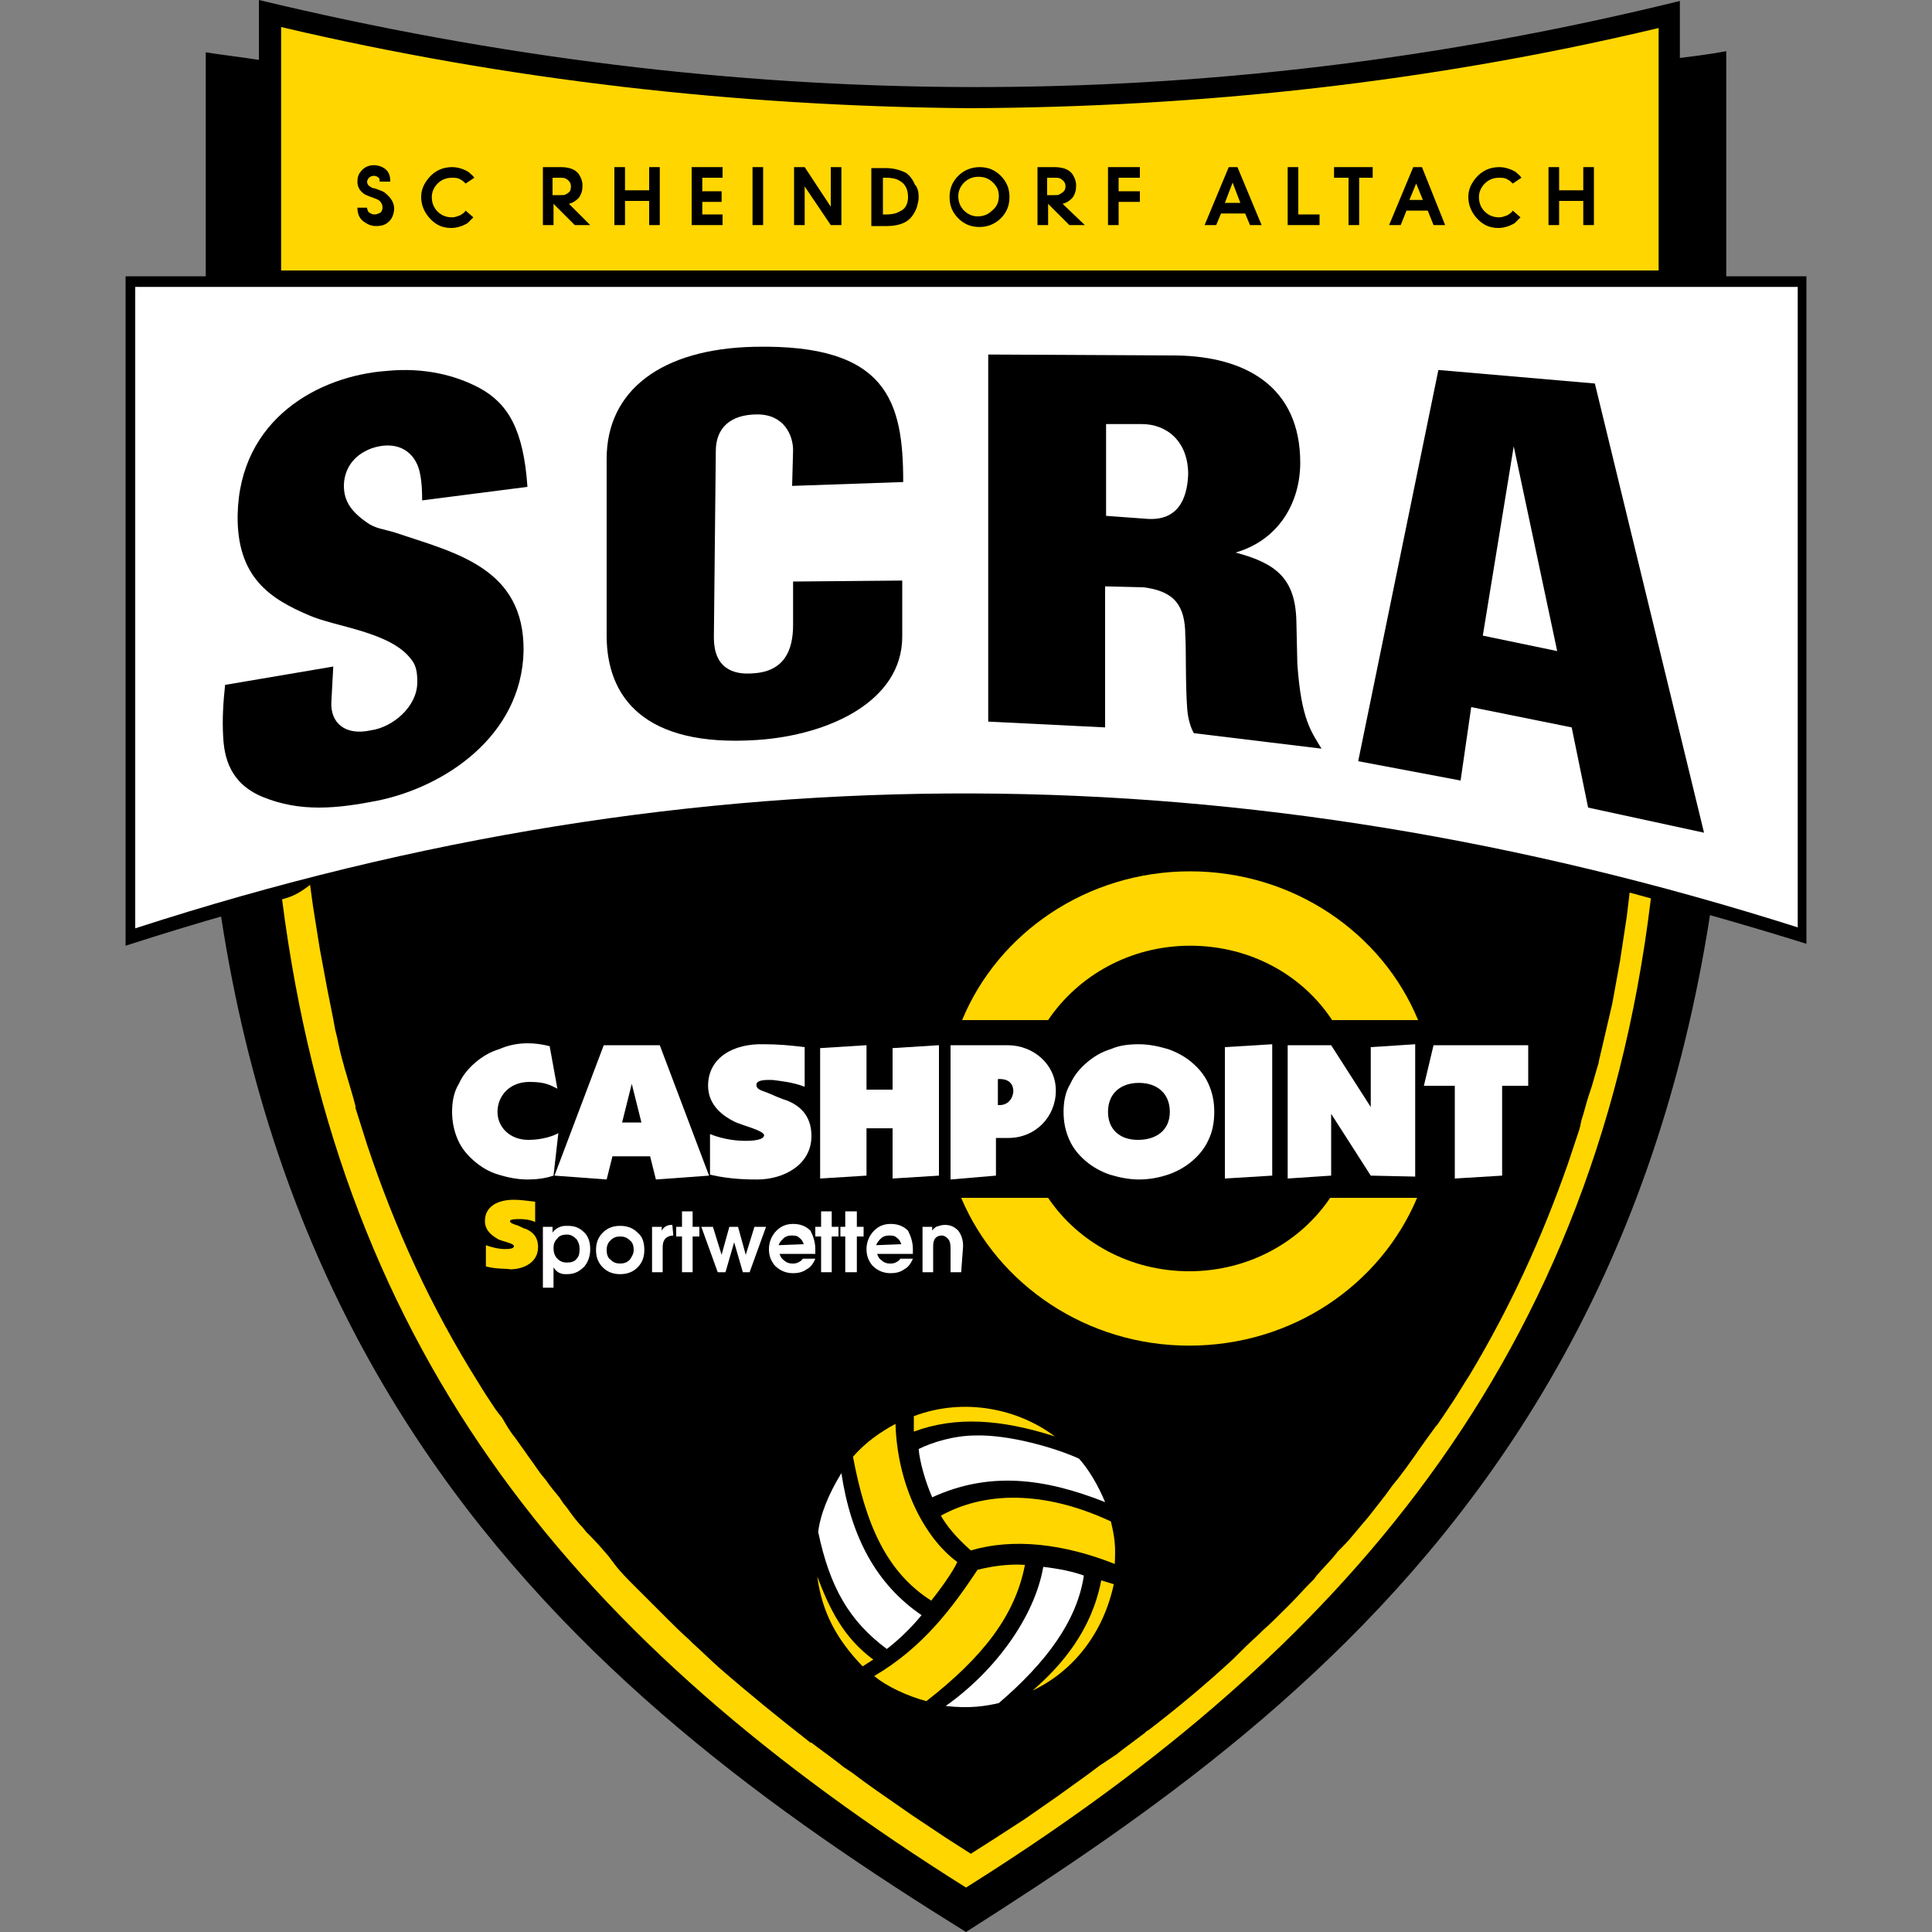 <?xml version="1.0" encoding="utf-8"?>
<!-- Generator: Adobe Illustrator 21.1.0, SVG Export Plug-In . SVG Version: 6.00 Build 0)  -->
<svg version="1.1" id="Layer_1" xmlns="http://www.w3.org/2000/svg" xmlns:xlink="http://www.w3.org/1999/xlink" x="0px" y="0px"
	 viewBox="0 0 200 200" style="enable-background:new 0 0 200 200;" xml:space="preserve">
<rect x="0" y="0" width="200" height="200" fill="#808080" stroke="none"/>
<style type="text/css">
	.st0{fill:#FFD600;}
	.st1{fill:#FFFFFF;}
</style>
<g>
	<path d="M21.2,5.4c1.9,0.3,3.7,0.5,5.6,0.8V0c49.1,11.8,97.9,12.2,147.1,0.1V6c1.6-0.2,3.2-0.4,4.8-0.7v45.4
		C184.4,142,137.4,176.2,100,200c-39.5-24.5-84.1-60-78.7-147.2V5.4L21.2,5.4z"/>
	<path class="st0" d="M29.1,2.8c23.4,5.5,47.2,8.2,71.2,8.4c24.1-0.1,47.9-2.7,71.4-8.3V28H29.1V2.8L29.1,2.8z"/>
	<path d="M13,28.6h174v69.1c-28.5-8.9-56.6-14-86.5-14.1C70.2,83.5,42.2,88.5,13,97.9L13,28.6L13,28.6z M15.2,30.9h169.6v63.8
		C128.6,77.2,72.9,76.4,15.2,94.8L15.2,30.9L15.2,30.9z"/>
	<path class="st1" d="M14,29.7h172.1V96C129.1,77.9,72.6,77.1,14,96.1L14,29.7L14,29.7z"/>
	<path class="st0" d="M29.2,93.1c6.1,47.6,30.7,77.1,70.8,102.3c36.3-22.8,64.9-52.5,70.9-102.4c-0.7-0.2-1.5-0.4-2.2-0.6l-0.3,2.5
		l-0.7,4.6l-0.8,4.4l-1,4.3l-0.4,1.7l0,0l0,0.1c-0.1,0.3-0.2,0.7-0.3,1l0,0l0,0l-0.4,1.4l-0.3,0.9v0c-0.3,0.9-0.5,1.8-0.8,2.7
		l-0.1,0.5l-0.1,0.4l0,0c-0.4,1.2-0.8,2.4-1.2,3.6c-2.7,7.7-6,14.9-10.2,21.9c-0.6,0.9-1.1,1.8-1.7,2.7v0l-0.4,0.6l-0.6,0.9l0,0l0,0
		c-0.3,0.4-0.5,0.8-0.8,1.1l0,0l0,0l-0.8,1.1l-1,1.4l-0.2,0.3l-1,1.4l-0.9,1.2l0,0l0,0l0,0l0,0l0,0l0,0c-0.2,0.2-0.3,0.4-0.5,0.6
		l0,0l0,0l0,0l0,0l-0.8,1.1l-0.7,0.9l0,0c-0.4,0.5-0.7,0.9-1.1,1.4l0,0l-0.6,0.7l-0.5,0.6l0,0c-0.5,0.6-1,1.2-1.5,1.7l-0.5,0.5
		l-0.4,0.5c-0.6,0.7-1.2,1.3-1.8,2l-0.3,0.4l-0.4,0.4c-0.7,0.7-1.3,1.4-2,2.1l-0.3,0.3l-0.3,0.3c-0.7,0.7-1.5,1.5-2.3,2.2l-0.2,0.2
		l-0.2,0.2c-0.9,0.8-1.7,1.6-2.6,2.5c-2.8,2.6-5.8,5.1-8.8,7.4l-0.2,0.1l-0.2,0.2v0c-0.8,0.6-1.6,1.2-2.4,1.8l-0.5,0.4l-0.9,0.6l0,0
		l0,0l0,0l0,0l0,0c-0.3,0.2-0.6,0.4-0.9,0.6l0,0l0,0l0,0l0,0l0,0l0,0l0,0l-1.2,0.9l-3.2,2.3l-3.3,2.3l-3.4,2.2l-2.2,1.4l-2.5-1.6
		l-3.6-2.4l-3.6-2.5l-1.4-1c-0.4-0.3-0.8-0.6-1.2-0.9l-0.9-0.6l-0.5-0.4c-0.9-0.7-1.9-1.4-2.8-2.1l-0.1,0l0,0
		c-3.2-2.5-6.4-5.1-9.5-7.8c-0.9-0.8-1.8-1.7-2.7-2.5l0,0l-0.2-0.2l-0.2-0.2c-0.8-0.7-1.6-1.5-2.3-2.2l-0.3-0.3l-0.3-0.3
		c-0.7-0.7-1.4-1.4-2.2-2.2l-0.3-0.3l-0.3-0.3c-0.7-0.7-1.4-1.4-2-2.2l-0.3-0.4l-0.3-0.4c-0.6-0.7-1.2-1.4-1.9-2.1l-0.4-0.4
		l-0.4-0.5c-0.6-0.6-1.1-1.3-1.6-2l-0.4-0.5l-0.4-0.6c-0.5-0.6-1-1.2-1.4-1.8l-0.5-0.6l-0.5-0.7l0,0c-0.4-0.6-0.8-1.1-1.2-1.7
		l-0.5-0.7l-0.5-0.7c-0.5-0.6-0.9-1.3-1.3-2l-0.4-0.5l-0.3-0.4c-0.6-0.9-1.2-1.8-1.8-2.8c-4.9-7.8-8.6-15.9-11.5-24.6
		c-0.4-1.3-0.8-2.5-1.2-3.8l0-0.1l0-0.1c-0.3-1.2-0.7-2.4-1-3.5l-0.1-0.3l-0.1-0.4c-0.3-1-0.5-1.9-0.7-2.9v0l-0.2-0.8l-0.2-1.1
		c-0.1-0.5-0.2-1-0.3-1.5l0,0l-0.3-1.5l-0.8-4.3l-0.7-4.4l-0.3-2.2C30.7,92.7,29.9,92.9,29.2,93.1L29.2,93.1z"/>
	<path class="st0" d="M123.2,90.2c10.7,0,19.9,6.4,23.6,15.4h-8.9c-3.1-4.7-8.5-7.7-14.7-7.7c-6.2,0-11.6,3.1-14.7,7.7h-8.9
		C103.3,96.6,112.5,90.2,123.2,90.2L123.2,90.2z M146.7,124c-3.8,9-12.9,15.3-23.6,15.3c-10.6,0-19.8-6.3-23.6-15.3h9
		c3.1,4.6,8.5,7.6,14.6,7.6c6.1,0,11.5-3,14.6-7.6H146.7L146.7,124z"/>
	<path class="st1" d="M73.5,121.6l0-4.2c1.5,0.6,2.9,0.7,3.7,0.7c0.8,0,1.9-0.1,1.9-0.6c-0.1-0.5-2.3-1-3.1-1.4
		c-1-0.5-2.7-1.6-2.7-3.7c0-2.9,2.6-4.4,5.8-4.3c1.4,0,2.6,0.1,4.2,0.3l0,4.1c-1.3-0.5-2.6-0.6-3.3-0.7c-0.4,0-1.7-0.1-1.7,0.5
		c0,0.5,0.6,0.6,1.1,0.8c0.7,0.3,1.6,0.7,2,0.8c1.3,0.5,2.6,1.5,2.6,3.7c0,3-2.9,4.5-5.6,4.5C77.6,122.1,75.6,122.1,73.5,121.6
		L73.5,121.6z"/>
	<path class="st0" d="M50.3,131.1l0-2.2c0.8,0.3,1.5,0.4,1.9,0.4c0.4,0,1,0,1-0.3c0-0.3-1.2-0.5-1.6-0.7c-0.5-0.3-1.4-0.8-1.4-1.9
		c0-1.5,1.3-2.2,3-2.2c0.7,0,1.3,0.1,2.2,0.2l0,2.1c-0.7-0.3-1.3-0.3-1.7-0.3c-0.2,0-0.9,0-0.9,0.2c0,0.2,0.3,0.3,0.6,0.4
		c0.4,0.1,0.8,0.4,1,0.4c0.7,0.3,1.3,0.8,1.3,1.9c0,1.6-1.5,2.3-2.9,2.3C52.4,131.3,51.4,131.4,50.3,131.1L50.3,131.1z"/>
	<path class="st1" d="M117.9,108.1c1,0,2,0.2,3,0.5c0.9,0.3,1.8,0.8,2.5,1.4c0.7,0.6,1.3,1.3,1.7,2.2c0.4,0.9,0.6,1.8,0.6,2.9
		c0,1.1-0.2,2.1-0.6,2.9c-0.4,0.9-1,1.6-1.7,2.2c-0.7,0.6-1.6,1.1-2.5,1.4c-0.9,0.3-1.9,0.5-3,0.5c-1,0-2-0.2-3-0.5
		c-0.9-0.3-1.8-0.8-2.5-1.4c-0.7-0.6-1.3-1.3-1.7-2.2s-0.6-1.8-0.6-2.9c0-1.1,0.2-2.1,0.7-2.9c0.4-0.9,1-1.6,1.7-2.2
		c0.7-0.6,1.5-1.1,2.5-1.4C115.9,108.2,116.9,108.1,117.9,108.1L117.9,108.1z M114.7,115.1c0,1.8,1.2,2.9,3.1,2.9
		c1.9,0,3.3-1,3.3-2.9s-1.3-3-3.2-3S114.7,113.2,114.7,115.1L114.7,115.1z"/>
	<path class="st1" d="M54.6,108c0.8,0,1.5,0.1,2.3,0.3l0.8,4.4c-0.8-0.4-1.3-0.7-2.9-0.7c-2.1,0-3.3,1.5-3.3,3.1
		c0,1.6,1.3,2.9,3.2,2.9c1.4,0,2.6-0.4,3.1-0.7l-0.5,4.4c-0.9,0.3-1.8,0.4-2.7,0.4c-1,0-2-0.2-3-0.5s-1.8-0.8-2.5-1.4
		c-0.7-0.6-1.3-1.3-1.7-2.2s-0.6-1.9-0.6-2.9c0-1.1,0.2-2.1,0.7-2.9c0.4-0.9,1-1.6,1.7-2.2s1.5-1.1,2.5-1.4
		C52.6,108.2,53.6,108,54.6,108L54.6,108z"/>
	<polygon class="st1" points="150.6,122 150.6,112.4 147.4,112.4 148.4,108.2 158.2,108.2 158.2,112.4 155.5,112.4 155.5,121.7 	"/>
	<polygon class="st1" points="133.3,122 133.3,108.2 133.3,108.2 137.8,108.2 141.9,114.6 141.9,108.4 146.5,108.1 146.5,121.8 
		141.9,121.7 137.8,115.3 137.8,121.7 	"/>
	<polygon class="st1" points="126.8,122 126.8,108.4 131.7,108.1 131.7,121.7 	"/>
	<polygon class="st1" points="84.9,122 84.9,108.5 89.7,108.2 89.7,112.8 92.4,112.8 92.4,108.5 97.2,108.2 97.2,121.7 92.4,122 
		92.4,116.8 89.7,116.8 89.7,121.7 	"/>
	<path class="st1" d="M67.9,122.1l-0.6-2.4h-3.9l-0.6,2.4l-5.4-0.4l5.1-13.5l2.9,0l2.9,0l5.1,13.5L67.9,122.1L67.9,122.1z
		 M66.4,116.2l-1-4l-1,4H66.4L66.4,116.2z"/>
	<path class="st1" d="M98.4,122.1v-13.9l4.8,0l0,0h1.1c2.7,0,5,2,5,4.7s-2.1,4.9-4.9,4.9h-1.3v3.9L98.4,122.1L98.4,122.1z
		 M103.3,111.7v2.7h0.2c0.6,0,1.3-0.4,1.4-1.4c0-1-0.7-1.3-1.4-1.3H103.3L103.3,111.7z"/>
	<path class="st1" d="M61.1,129.3c0,0.7-0.2,1.3-0.6,1.8c-0.5,0.5-1,0.8-1.8,0.8c-0.3,0-0.5,0-0.7-0.1c-0.3-0.1-0.5-0.3-0.7-0.6
		l0,2.1h-1.1V127h1v0.6c0.2-0.3,0.5-0.5,0.8-0.6c0.2-0.1,0.5-0.1,0.8-0.1c0.7,0,1.2,0.2,1.7,0.7C60.9,128,61.1,128.6,61.1,129.3
		L61.1,129.3z M60,129.3c0-0.4-0.1-0.7-0.3-1c-0.3-0.3-0.6-0.5-1-0.5c-0.4,0-0.8,0.1-1,0.4c-0.3,0.3-0.4,0.6-0.4,1
		c0,0.4,0.1,0.8,0.4,1.1c0.3,0.3,0.6,0.4,1,0.4c0.4,0,0.8-0.1,1-0.4C59.9,130.1,60,129.8,60,129.3L60,129.3z"/>
	<path class="st1" d="M66.7,129.4c0,0.7-0.2,1.3-0.7,1.8c-0.5,0.5-1.1,0.7-1.8,0.7c-0.7,0-1.3-0.2-1.8-0.7c-0.5-0.5-0.7-1.1-0.7-1.8
		c0-0.7,0.2-1.3,0.7-1.8c0.5-0.5,1.1-0.7,1.8-0.7c0.7,0,1.3,0.2,1.8,0.7C66.5,128,66.7,128.6,66.7,129.4L66.7,129.4z M65.6,129.4
		c0-0.4-0.1-0.8-0.4-1c-0.3-0.3-0.6-0.4-1-0.4c-0.4,0-0.7,0.1-1,0.4c-0.3,0.3-0.4,0.6-0.4,1s0.1,0.8,0.4,1c0.3,0.3,0.6,0.4,1,0.4
		c0.4,0,0.7-0.1,1-0.4C65.4,130.1,65.6,129.8,65.6,129.4L65.6,129.4z"/>
	<path class="st1" d="M69.7,127.9c-0.3,0-0.6,0.1-0.8,0.3c-0.2,0.2-0.3,0.5-0.3,0.9v2.6h-1.1V127h1v0.4c0.2-0.4,0.6-0.6,1-0.6
		c0.1,0,0.1,0,0.1,0L69.7,127.9L69.7,127.9z"/>
	<polygon class="st1" points="72.4,128 71.7,128 71.7,131.7 70.6,131.7 70.6,128 70,128 70,127 70.6,127 70.6,125.4 71.7,125.4 
		71.7,127 72.4,127 	"/>
	<polygon class="st1" points="79.3,127 77.6,131.7 76.9,131.7 76,128.6 75.1,131.7 74.3,131.7 72.6,127 73.8,127 74.7,129.9 
		75.5,127 76.4,127 77.2,129.9 78.1,127 	"/>
	<path class="st1" d="M84.4,129.3v0.1c0,0.1,0,0.2,0,0.4h-3.7c0.1,0.3,0.2,0.5,0.5,0.7c0.2,0.2,0.5,0.3,0.8,0.3c0.2,0,0.4,0,0.6-0.1
		c0.2-0.1,0.4-0.2,0.5-0.4h1.3c-0.2,0.5-0.5,0.9-0.9,1.1c-0.4,0.3-0.9,0.4-1.4,0.4c-0.8,0-1.4-0.3-1.9-0.8c-0.4-0.5-0.6-1-0.6-1.7
		c0-0.6,0.2-1.2,0.6-1.7c0.5-0.6,1.1-0.9,1.9-0.9c0.7,0,1.3,0.2,1.8,0.7C84.2,128,84.4,128.6,84.4,129.3L84.4,129.3z M83.2,128.8
		c-0.1-0.3-0.2-0.5-0.5-0.7c-0.2-0.2-0.5-0.2-0.8-0.2c-0.3,0-0.6,0.1-0.8,0.3c-0.2,0.2-0.4,0.4-0.5,0.7L83.2,128.8L83.2,128.8z"/>
	<polygon class="st1" points="86.8,128 86.1,128 86.1,131.7 85,131.7 85,128 84.4,128 84.4,127 85,127 85,125.4 86.1,125.4 
		86.1,127 86.8,127 	"/>
	<polygon class="st1" points="89.4,128 88.7,128 88.7,131.7 87.5,131.7 87.5,128 87,128 87,127 87.5,127 87.5,125.4 88.7,125.4 
		88.7,127 89.4,127 	"/>
	<path class="st1" d="M94.5,129.3v0.1c0,0.1,0,0.2,0,0.4h-3.7c0.1,0.3,0.2,0.5,0.5,0.7c0.2,0.2,0.5,0.3,0.8,0.3c0.2,0,0.4,0,0.6-0.1
		c0.2-0.1,0.4-0.2,0.5-0.4h1.3c-0.2,0.5-0.5,0.9-0.9,1.1c-0.4,0.3-0.9,0.4-1.4,0.4c-0.8,0-1.4-0.3-1.9-0.8c-0.4-0.5-0.6-1-0.6-1.7
		c0-0.6,0.2-1.2,0.6-1.7c0.5-0.6,1.1-0.9,1.9-0.9c0.7,0,1.3,0.2,1.8,0.7C94.3,128,94.5,128.6,94.5,129.3L94.5,129.3z M93.3,128.8
		c-0.1-0.3-0.2-0.5-0.5-0.7c-0.2-0.2-0.5-0.2-0.8-0.2c-0.3,0-0.6,0.1-0.8,0.3c-0.2,0.2-0.4,0.4-0.5,0.7L93.3,128.8L93.3,128.8z"/>
	<path class="st1" d="M99.5,131.7h-1.1v-2.5c0-0.5-0.1-0.8-0.3-1c-0.2-0.2-0.4-0.3-0.6-0.3c-0.4,0-0.7,0.2-0.8,0.5
		c-0.1,0.2-0.1,0.5-0.1,0.8v2.5h-1.1V127h1v0.4c0.1-0.2,0.3-0.3,0.4-0.4c0.3-0.1,0.6-0.2,0.9-0.2c0.6,0,1,0.2,1.4,0.6
		c0.3,0.4,0.5,0.9,0.5,1.6L99.5,131.7L99.5,131.7z"/>
	<path d="M40.8,21.6c0,0.5-0.2,1-0.5,1.3c-0.4,0.4-0.8,0.5-1.4,0.5c-0.5,0-0.9-0.2-1.3-0.5c-0.4-0.3-0.6-0.8-0.6-1.4H38
		c0,0.2,0.1,0.4,0.2,0.5c0.2,0.1,0.3,0.2,0.6,0.2c0.2,0,0.4-0.1,0.6-0.2c0.1-0.1,0.2-0.3,0.2-0.5c0-0.3-0.1-0.5-0.3-0.7
		c-0.1-0.1-0.3-0.2-0.6-0.3c-0.5-0.2-0.9-0.3-1.1-0.5c-0.4-0.3-0.6-0.7-0.6-1.2c0-0.4,0.1-0.8,0.4-1.1c0.3-0.4,0.8-0.6,1.3-0.6
		c0.5,0,1,0.2,1.3,0.5c0.3,0.3,0.4,0.7,0.4,1.2h-1.1c0-0.2,0-0.3-0.1-0.4c-0.1-0.1-0.3-0.2-0.5-0.2c-0.2,0-0.4,0.1-0.5,0.2
		c-0.1,0.1-0.2,0.3-0.2,0.4c0,0.2,0.1,0.4,0.3,0.5c0.1,0.1,0.3,0.2,0.5,0.2c0.5,0.2,0.9,0.3,1.1,0.5C40.5,20.5,40.8,21,40.8,21.6
		L40.8,21.6z"/>
	<path d="M48.2,19c-0.2-0.2-0.3-0.3-0.5-0.4c-0.3-0.2-0.6-0.2-0.9-0.2c-0.6,0-1.1,0.2-1.5,0.6c-0.4,0.4-0.6,0.9-0.6,1.4
		c0,0.6,0.2,1.1,0.6,1.5c0.4,0.4,0.9,0.6,1.5,0.6c0.3,0,0.5-0.1,0.8-0.2c0.2-0.1,0.5-0.3,0.6-0.5l0.8,0.7c-0.2,0.2-0.4,0.4-0.6,0.6
		c-0.5,0.3-1.1,0.5-1.7,0.5c-1,0-1.7-0.4-2.3-1.1c-0.5-0.6-0.8-1.3-0.8-2.1c0-0.8,0.3-1.4,0.8-2c0.6-0.7,1.4-1.1,2.4-1.1
		c0.6,0,1.2,0.2,1.7,0.5c0.2,0.2,0.4,0.3,0.6,0.6L48.2,19L48.2,19z"/>
	<path d="M156.6,19c-0.2-0.2-0.3-0.3-0.5-0.4c-0.3-0.2-0.6-0.2-0.9-0.2c-0.6,0-1.1,0.2-1.5,0.6c-0.4,0.4-0.6,0.9-0.6,1.4
		c0,0.6,0.2,1.1,0.6,1.5c0.4,0.4,0.9,0.6,1.5,0.6c0.3,0,0.5-0.1,0.8-0.2c0.2-0.1,0.5-0.3,0.6-0.5l0.8,0.7c-0.2,0.2-0.4,0.4-0.6,0.6
		c-0.5,0.3-1.1,0.5-1.7,0.5c-1,0-1.7-0.4-2.3-1.1c-0.5-0.6-0.8-1.3-0.8-2.1c0-0.8,0.3-1.4,0.8-2c0.6-0.7,1.4-1.1,2.4-1.1
		c0.6,0,1.2,0.2,1.7,0.5c0.2,0.2,0.4,0.3,0.6,0.6L156.6,19L156.6,19z"/>
	<path d="M61.1,23.3h-1.6l-2.2-2.2l0,2.2h-1.1v-6H58c0.9,0,1.5,0.2,1.9,0.7c0.2,0.3,0.4,0.7,0.4,1.2c0,0.5-0.1,0.9-0.4,1.3
		c-0.3,0.3-0.6,0.5-1,0.6L61.1,23.3L61.1,23.3z M59.1,19.3c0-0.4-0.2-0.6-0.5-0.8c-0.2-0.1-0.4-0.1-0.7-0.1h-0.7v1.8H58
		c0.3,0,0.5,0,0.6-0.1C59,19.9,59.1,19.7,59.1,19.3L59.1,19.3z"/>
	<path d="M112.3,23.3h-1.6l-2.2-2.2l0,2.2h-1.1v-6h1.7c0.9,0,1.5,0.2,1.9,0.7c0.2,0.3,0.4,0.7,0.4,1.2c0,0.5-0.1,0.9-0.4,1.3
		c-0.3,0.3-0.6,0.5-1,0.6L112.3,23.3L112.3,23.3z M110.3,19.3c0-0.4-0.2-0.6-0.5-0.8c-0.2-0.1-0.4-0.1-0.7-0.1h-0.7v1.8h0.7
		c0.3,0,0.5,0,0.6-0.1C110.1,19.9,110.3,19.7,110.3,19.3L110.3,19.3z"/>
	<polygon points="68.3,23.3 67.2,23.3 67.2,20.8 64.7,20.8 64.7,23.3 63.6,23.3 63.6,17.3 64.7,17.3 64.7,19.7 67.2,19.7 67.2,17.3 
		68.3,17.3 	"/>
	<polygon points="165,23.3 163.9,23.3 163.9,20.8 161.4,20.8 161.4,23.3 160.3,23.3 160.3,17.3 161.4,17.3 161.4,19.7 163.9,19.7 
		163.9,17.3 165,17.3 	"/>
	<polygon points="74.8,23.3 71.6,23.3 71.6,17.3 74.8,17.3 74.8,18.4 72.7,18.4 72.7,19.8 74.7,19.8 74.7,20.9 72.7,20.9 72.7,22.2 
		74.8,22.2 	"/>
	<polygon points="79,23.3 77.9,23.3 77.9,17.3 79,17.3 	"/>
	<polygon points="87.1,23.3 86,23.3 83.3,19.3 83.3,23.3 82.2,23.3 82.2,17.3 83.3,17.3 86,21.4 86,17.3 87.1,17.3 	"/>
	<path d="M95.1,20.4c0,0.4-0.1,0.7-0.2,1.1c-0.2,0.5-0.5,1-0.9,1.3c-0.5,0.4-1.3,0.6-2.2,0.6h-1.6v-6h1.5c0.8,0,1.5,0.2,2.1,0.5
		c0.4,0.3,0.7,0.7,0.9,1.2C95,19.4,95.1,19.9,95.1,20.4L95.1,20.4z M94,20.4c0-0.8-0.3-1.4-0.9-1.7c-0.3-0.2-0.8-0.3-1.3-0.3h-0.4
		v3.8h0.4c0.5,0,1-0.1,1.3-0.3C93.7,21.7,94,21.1,94,20.4L94,20.4z"/>
	<path d="M104.5,20.4c0,0.9-0.3,1.6-0.9,2.2c-0.6,0.6-1.4,0.9-2.2,0.9c-0.9,0-1.6-0.3-2.2-0.9c-0.6-0.6-0.9-1.3-0.9-2.2
		c0-0.9,0.3-1.6,0.9-2.2s1.4-0.9,2.2-0.9c0.9,0,1.6,0.3,2.2,0.9S104.5,19.5,104.5,20.4L104.5,20.4z M103.4,20.3c0-0.6-0.2-1-0.6-1.4
		c-0.4-0.4-0.9-0.6-1.5-0.6c-0.6,0-1.1,0.2-1.5,0.6c-0.4,0.4-0.6,0.9-0.6,1.4c0,0.6,0.2,1.1,0.6,1.5c0.4,0.4,0.9,0.6,1.4,0.6
		c0.6,0,1.1-0.2,1.5-0.6C103.2,21.4,103.4,20.9,103.4,20.3L103.4,20.3z"/>
	<polygon points="118,18.4 115.8,18.4 115.8,19.8 118,19.8 118,20.9 115.8,20.9 115.8,23.3 114.7,23.3 114.7,17.3 118,17.3 	"/>
	<path d="M149.6,23.3h-1.2l-0.6-1.5h-2.2l-0.6,1.5h-1.2l2.5-6h0.9L149.6,23.3L149.6,23.3z M147.3,20.7l-0.7-1.7l-0.7,1.7H147.3
		L147.3,20.7z"/>
	<polygon points="142.1,18.4 140.7,18.4 140.7,23.3 139.6,23.3 139.6,18.4 138.1,18.4 138.1,17.3 142.1,17.3 	"/>
	<polygon points="136.6,23.3 133.3,23.3 133.3,17.3 134.4,17.3 134.4,22.2 136.6,22.2 	"/>
	<path d="M130.6,23.3h-1.2l-0.5-1.2h-2.5l-0.5,1.2h-1.2l2.5-6h0.9L130.6,23.3L130.6,23.3z M128.4,21l-0.8-2.1l-0.8,2.1H128.4
		L128.4,21z"/>
	<path d="M54.2,67.4C54,76.2,46,81.5,39,82.9c-4.1,0.8-7.9,1.2-11.8-0.4c-3.4-1.4-4-4.1-4.1-6.3c-0.1-1.7,0-3.4,0.2-5.3L34.5,69
		l-0.2,3.7c-0.1,2.1,1.4,3.5,4.1,2.9c2.2-0.3,4.8-2.4,4.8-5c0-0.9-0.1-1.7-0.6-2.3c-2.1-2.9-7.9-3.4-10.6-4.6
		c-4-1.7-7.5-3.9-7.4-10.4c0.2-10,8.5-14.4,15.4-14.9c4-0.4,7.3,0.5,9.7,1.8c2.9,1.6,4.5,4.3,4.9,10.2l-10.9,1.4
		c0-1.4-0.1-2.8-0.5-3.7c-0.8-1.8-2.6-2.4-4.7-1.7c-2.2,0.8-2.9,2.5-2.9,3.9c0,1.6,0.8,2.7,2.4,3.8c0.8,0.6,1.8,0.7,2.8,1
		C47,57.2,54.3,58.7,54.2,67.4L54.2,67.4z"/>
	<path d="M93.4,60.1l0,5.8c0,6.7-7.6,10.2-15,10.7c-11.8,0.8-15.6-4.5-15.6-10.8l0-18.3c0-7.1,5.7-11.4,15.3-11.6
		c13.8-0.3,15.4,5.7,15.4,14l-11.5,0.4l0.1-3.7c0-1.5-0.9-3.7-3.7-3.7c-2.8,0-4.3,1.4-4.3,3.8L73.9,66c0,3.1,1.9,3.9,4.1,3.7
		c3.2-0.2,4.1-2.4,4.1-5l0-4.5L93.4,60.1L93.4,60.1z"/>
	<path d="M136.8,77.5l-13.2-1.6c-0.1-0.1-0.6-1.1-0.7-2.5c-0.2-2.7-0.1-6.5-0.2-7.6c0-3.2-1.2-4.6-4.3-5l-4-0.1v14.6l-12.1-0.6v-38
		l19.5,0.1c7.1,0.1,12.8,3.2,12.8,11.1c0,4.1-2.2,8-6.7,9.3c4.2,1.1,6.2,2.7,6.3,7.1l0.1,4.4C134.7,74.6,135.8,75.8,136.8,77.5
		L136.8,77.5z M123,49.1c0-3.4-2.2-5.2-4.8-5.2h-3.7v9.5l4.1,0.3C121.9,54,122.9,51.7,123,49.1L123,49.1z"/>
	<path d="M176.4,86.2l-12-2.6l-1.7-8.3l-10.4-2.1l-1.1,7.6l-10.6-2l8.3-40.5l16.2,1.4L176.4,86.2L176.4,86.2z M161.2,67.4l-4.5-21.2
		l-3.2,19.6L161.2,67.4L161.2,67.4z"/>
	<path class="st0" d="M90.5,173.5c1.3,1.1,3.5,2.1,5.4,2.6c5.9-4.6,9.2-8.9,10.2-14.1c-1.1-0.1-2.9,0-4.9,0.5
		C98.6,166.4,95.6,170.5,90.5,173.5L90.5,173.5z"/>
	<path class="st0" d="M115.4,161.9c0.1-1.9,0-2.7-0.4-4.4c-6.2-2.9-12.5-3.4-17.6-0.6c0.5,0.9,1.5,2.2,3.1,3.6
		C104.9,159.2,110.1,159.8,115.4,161.9L115.4,161.9z"/>
	<path class="st1" d="M97.9,176.6c2.5,0.3,4.2,0,5.5-0.3c4.9-4.2,8.1-8.5,8.8-13.2c-1.1-0.4-2.5-0.7-4.2-0.9
		C107.1,167.4,103,173,97.9,176.6L97.9,176.6z"/>
	<path class="st0" d="M114,163.6c-1,5.2-4.1,8.8-7.1,11.4c4.2-2,7.3-5.9,8.4-11L114,163.6L114,163.6z"/>
	<path class="st1" d="M114.4,155.5c-0.7-1.7-1.7-3.4-2.7-4.5c-2.4-1.1-7.2-2.5-10.7-2.4c-2.2,0-4.5,0.7-5.9,1.4
		c0.1,1.3,0.7,3.4,1.4,5C102.4,152.3,108.1,153,114.4,155.5L114.4,155.5z"/>
	<path class="st0" d="M94.6,146.6l0,1.6c4.3-1.6,9-1.3,14.6,0.5C105.5,145.9,99.9,144.6,94.6,146.6L94.6,146.6z"/>
	<path class="st0" d="M92.7,147.4c-1.5,0.8-3.1,1.9-4.4,3.4c1.3,6.9,3.4,11.9,8.1,14.9c0.8-1,2.2-2.9,2.7-4
		C95.7,159.2,92.9,153.8,92.7,147.4L92.7,147.4z"/>
	<path class="st1" d="M87.1,152.5c-1.3,2.1-2.2,4.3-2.4,6.1c1.2,5.7,3.2,9.2,7.1,12.1c0.8-0.6,2.3-1.9,3.6-3.5
		C90.7,164,88.1,159.1,87.1,152.5L87.1,152.5z"/>
	<path class="st0" d="M90.4,171.8c-3.1-2.3-4.5-5.2-5.8-8.6c0.5,3.7,2,6.5,4.7,9.3L90.4,171.8L90.4,171.8z"/>
</g>
</svg>
